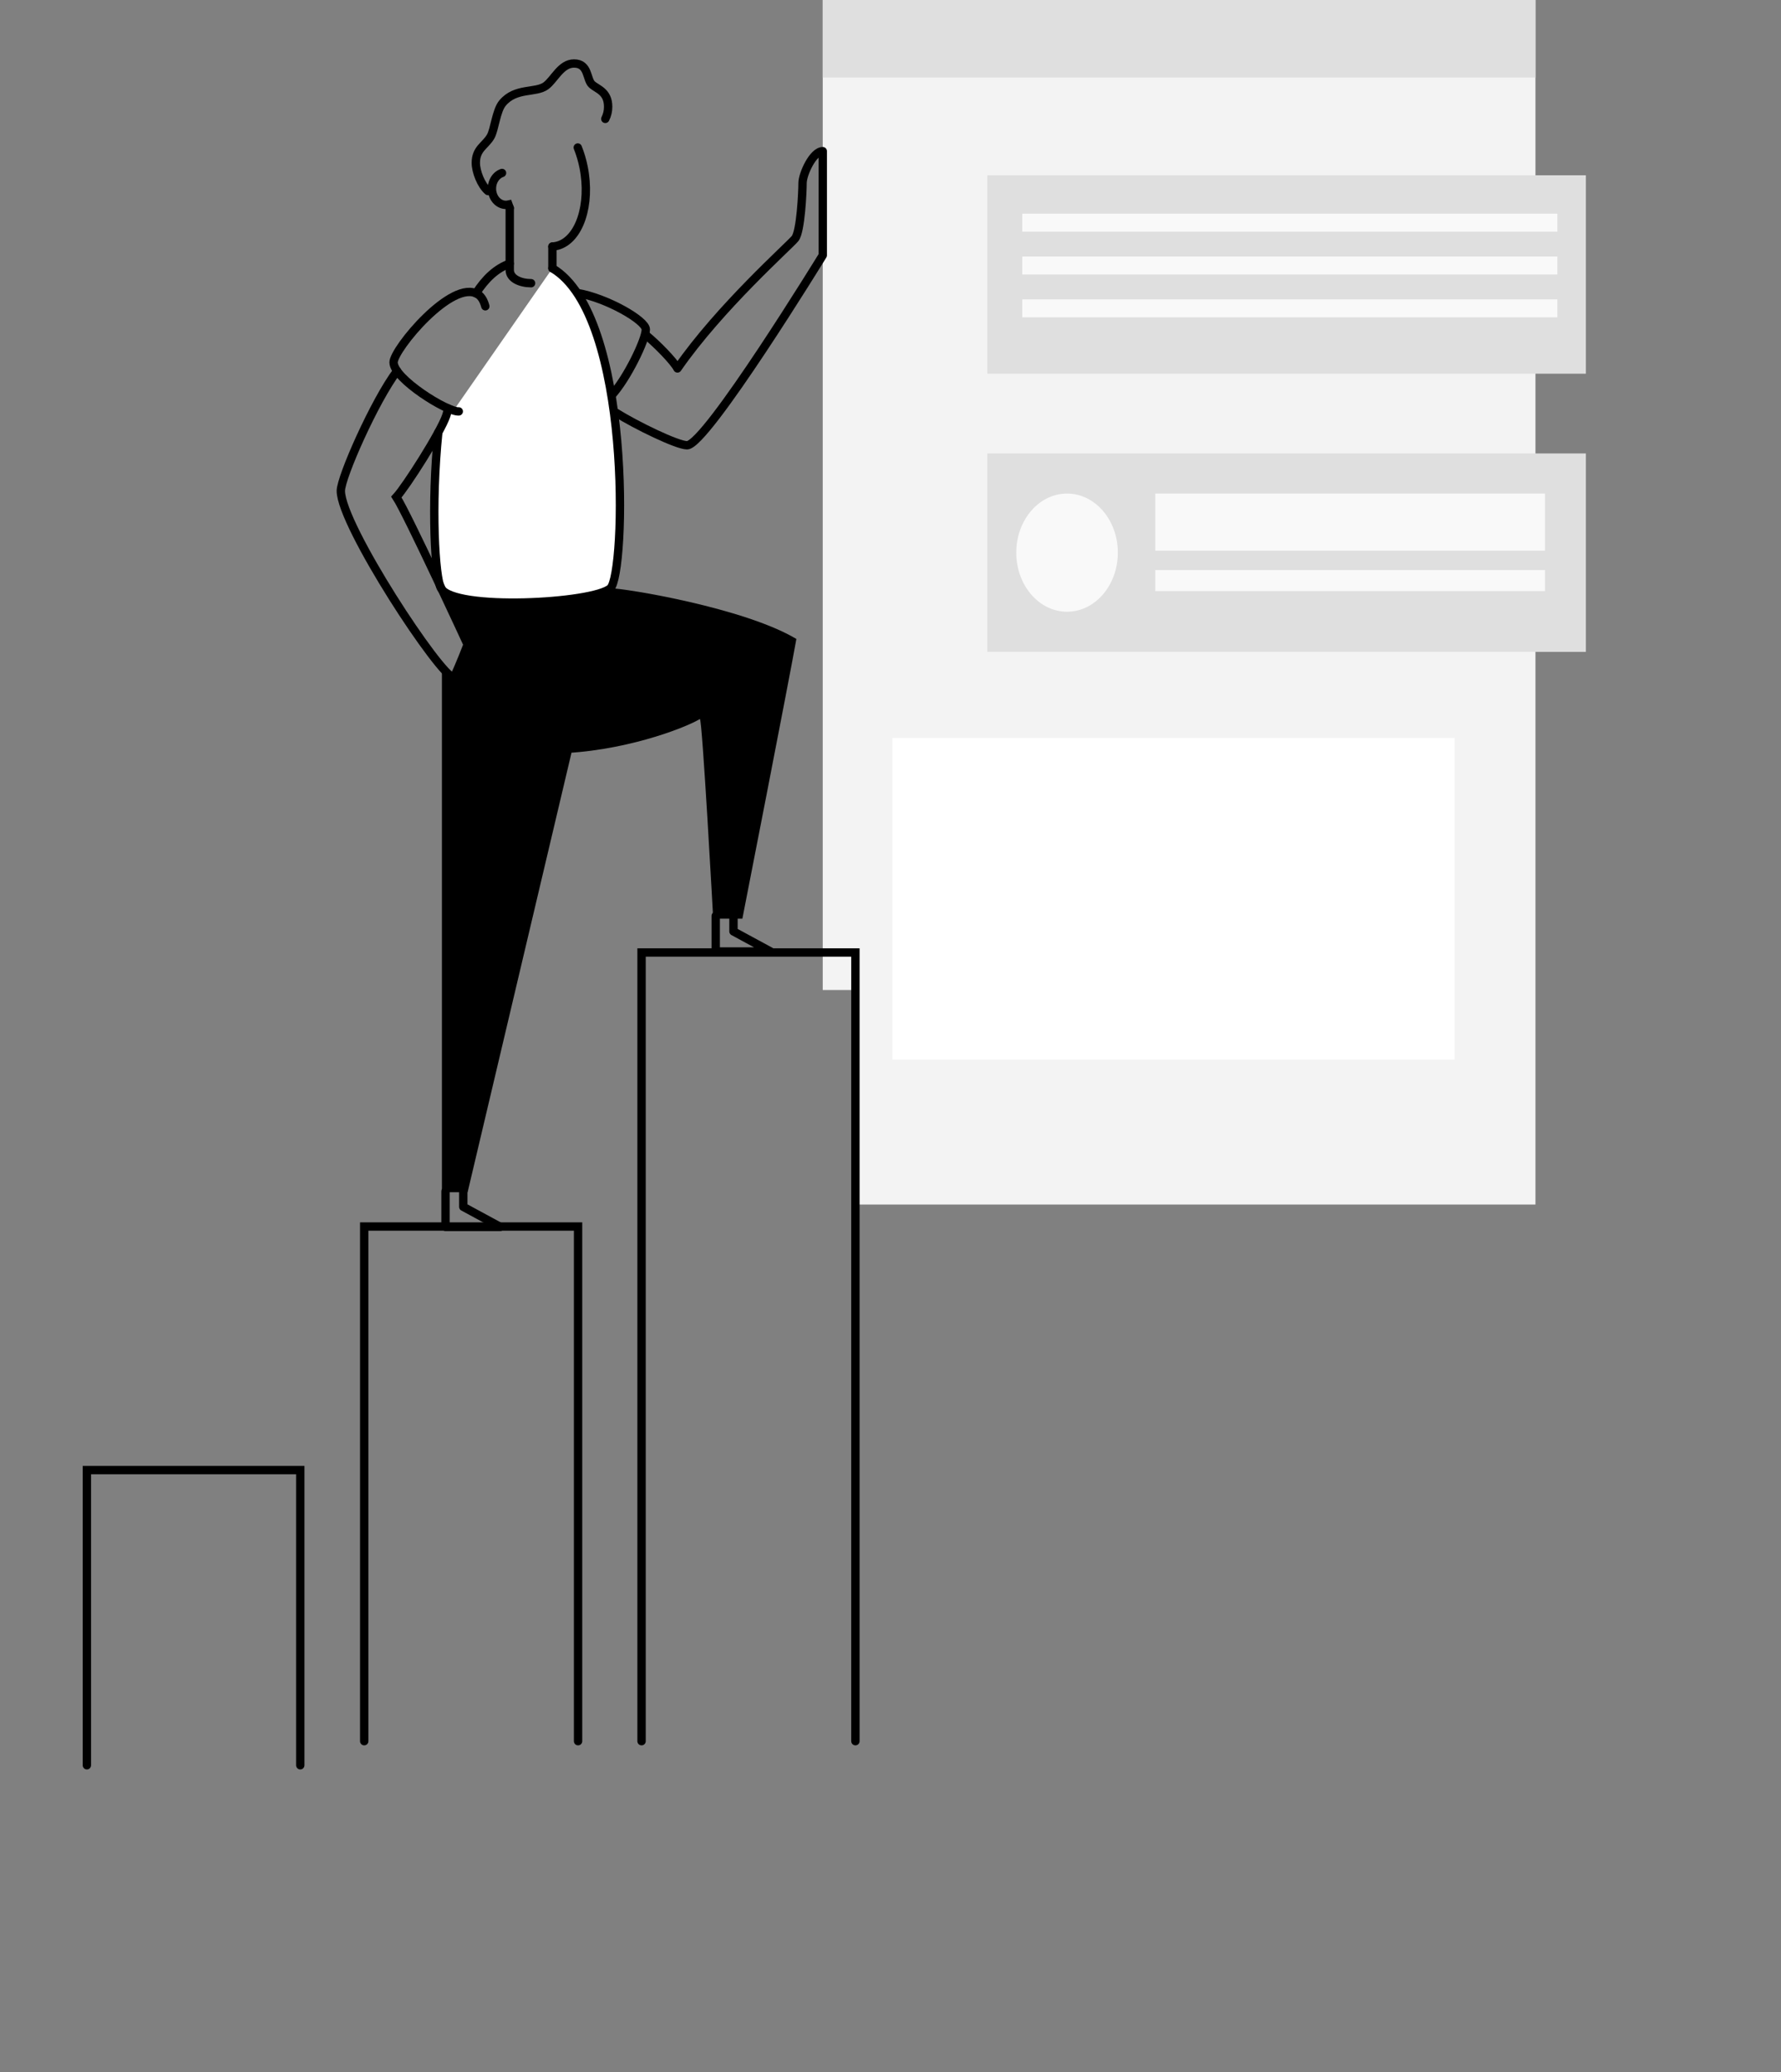 <svg width="533" height="620" viewBox="0 0 533 620" fill="none" xmlns="http://www.w3.org/2000/svg">
<rect x="0" y="0" width="533" height="620" fill="#808080" stroke="none"/>
<g id="revenue-graph-monochrome 1">
<g id="list">
<path id="Vector" d="M246.218 0V296.236H254.901V360.421H459.516V0H246.218Z" fill="#F3F3F3"/>
<path id="Vector_2" d="M459.516 0H246.218V23.214H459.516V0Z" fill="#DFDFDF"/>
<path id="Vector_3" d="M474.608 52.452H295.476V111.822H474.608V52.452Z" fill="#DFDFDF"/>
<path id="Vector_4" d="M466.085 63.943H305.936V69.321H466.085V63.943Z" fill="#F9F9F9"/>
<path id="Vector_5" d="M466.085 76.756H305.936V82.134H466.085V76.756Z" fill="#F9F9F9"/>
<path id="Vector_6" d="M466.085 89.575H305.936V94.953H466.085V89.575Z" fill="#F9F9F9"/>
<path id="Vector_7" d="M474.608 135.682H295.476V195.052H474.608V135.682Z" fill="#DFDFDF"/>
<path id="Vector_8" d="M319.337 183.045C327.731 183.045 334.536 175.129 334.536 165.364C334.536 155.6 327.731 147.684 319.337 147.684C310.942 147.684 304.137 155.6 304.137 165.364C304.137 175.129 310.942 183.045 319.337 183.045Z" fill="#F9F9F9"/>
<path id="Vector_9" d="M462.367 147.684H345.751V164.786H462.367V147.684Z" fill="#F9F9F9"/>
<path id="Vector_10" d="M462.367 170.583H345.751V176.865H462.367V170.583Z" fill="#F9F9F9"/>
<path id="Vector_11" d="M435.313 220.803H267.067V317.089H435.313V220.803Z" fill="white"/>
</g>
<g id="stairs">
<path id="Vector_12" d="M109 521V367H173V521" stroke="black" stroke-width="2.5" stroke-miterlimit="10" stroke-linecap="round"/>
<path id="Vector_13" d="M192 521V285H256V521" stroke="black" stroke-width="2.5" stroke-miterlimit="10" stroke-linecap="round"/>
<path id="Vector_14" d="M26 528.204V439.885H89.862V528.204" stroke="black" stroke-width="2.5" stroke-miterlimit="10" stroke-linecap="round"/>
</g>
<g id="man">
<g id="left_foot">
<g id="left">
<path id="Vector_15" d="M182.665 176.02C187.107 176.02 222.742 181.874 238.332 191.19C236.187 203.336 222.169 274.89 222.169 274.89H213.441C213.441 274.89 210.155 214.651 209.444 215.153C204.722 217.979 185.983 225.109 165.956 225.455" fill="black"/>
<path id="Vector_16" d="M214.192 274.058V284.701H230.577L219.509 278.702V273.804" stroke="black" stroke-width="2.5" stroke-linecap="round" stroke-linejoin="round"/>
</g>
</g>
<g id="left_hand">
<path id="Vector_17" d="M193.491 100.406C196.681 103.053 201.663 108.118 202.743 110.245C215.399 91.952 236.241 73.497 237.946 71.365C239.65 69.233 240.181 57.353 240.181 54.755C240.181 52.158 243.263 45.236 246.234 45.236V76.382C246.234 76.382 211.358 133.236 205.616 133.236C202.655 133.236 190.399 127.282 184.234 123.424" stroke="black" stroke-width="2.5" stroke-linecap="round" stroke-linejoin="round"/>
</g>
<path id="left_handle" d="M172.707 87.65C181.59 89.138 193.25 95.88 193.272 98.562C193.298 101.662 187.524 113.478 182.989 118.345" stroke="black" stroke-width="2.5" stroke-miterlimit="10" stroke-linecap="round"/>
<g id="body">
<g id="Vector_18">
<path d="M165.32 80.277C189.203 94.382 187.289 171.872 182.665 176.02C177.575 180.583 135.797 182.804 131.977 176.02C130.2 172.858 128.93 151.417 131.168 129.396" fill="white"/>
<path d="M165.32 80.277C189.203 94.382 187.289 171.872 182.665 176.02C177.575 180.583 135.797 182.804 131.977 176.02C130.2 172.858 128.93 151.417 131.168 129.396" stroke="black" stroke-width="2.5" stroke-miterlimit="10" stroke-linecap="round"/>
</g>
<g id="Vector_19">
<path d="M142.455 87.768C145.226 83.418 148.562 80.272 152.551 78.876Z" fill="white"/>
<path d="M142.455 87.768C145.226 83.418 148.562 80.272 152.551 78.876" stroke="black" stroke-width="2.5" stroke-miterlimit="10" stroke-linecap="round"/>
</g>
</g>
<g id="right_hand">
<path id="Vector_20" d="M118.834 111.008C112.109 119.926 102 142.793 102 146.88C102 157.214 131.99 202.727 135.806 202.727C137.396 199.518 139.941 192.864 139.941 192.864C139.941 192.864 121.925 153.783 118.621 148.73C121.481 145.63 131.866 129.376 133.563 124.323C133.788 123.634 133.965 122.926 134.091 122.204" stroke="black" stroke-width="2.5" stroke-miterlimit="10" stroke-linecap="round"/>
</g>
<g id="right_handle">
<path id="Vector_21" d="M137.298 123.103C133.904 123.351 117.786 113.333 117.786 108.425C117.786 104.477 135.419 83.222 143.023 88.073C144.107 88.766 144.8 90.016 145.244 91.648" stroke="black" stroke-width="2.5" stroke-miterlimit="10" stroke-linecap="round"/>
</g>
<g id="head">
<path id="Vector_22" d="M181.146 35.569C181.709 34.477 182.004 33.226 181.999 31.953C181.999 27.303 178.641 26.693 177.113 25.236C175.487 23.686 176.185 19 171.783 19C167.839 19 165.898 23.82 163.375 25.675C160.324 27.923 154.336 26.114 150.392 30.842C148.478 33.136 148.029 38.783 146.839 40.85C145.213 43.65 142.397 44.467 142.397 48.739C142.397 51.323 143.956 55.379 146.044 57.156" stroke="black" stroke-width="2.5" stroke-miterlimit="10" stroke-linecap="round"/>
<path id="Vector_23" d="M165.32 80.277V73.772" stroke="black" stroke-width="2.5" stroke-miterlimit="10" stroke-linecap="round"/>
<path id="Vector_24" d="M152.551 62.24V80.783C152.551 83.397 155.744 84.731 158.938 84.741" stroke="black" stroke-width="2.5" stroke-miterlimit="10" stroke-linecap="round"/>
<path id="Vector_25" d="M165.32 73.772C165.828 73.741 166.331 73.658 166.826 73.524C173.395 71.741 176.9 61.217 174.652 50.026C174.248 47.999 173.663 46.027 172.907 44.141" stroke="black" stroke-width="2.5" stroke-miterlimit="10" stroke-linecap="round"/>
<path id="Vector_26" d="M150.245 51.757C149.277 52.082 148.443 52.803 147.895 53.786C147.347 54.77 147.123 55.95 147.263 57.111C147.404 58.271 147.899 59.334 148.659 60.103C149.419 60.873 150.393 61.298 151.4 61.299C151.657 61.297 151.912 61.267 152.164 61.212C152.289 61.558 152.417 61.904 152.551 62.245" stroke="black" stroke-width="2.5" stroke-miterlimit="10" stroke-linecap="round"/>
</g>
<g id="right_foot">
<g id="right">
<path id="Vector_27" d="M132.248 176.02V176.351C136.441 185.274 139.941 192.884 139.941 192.884C139.941 192.884 137.396 199.539 135.806 202.747C135.201 202.747 133.94 201.6 132.252 199.647V356.745H139.941L182.665 176.02C179.916 178.655 142.162 184.855 132.248 176.02Z" fill="black"/>
<path id="Vector_28" d="M133.332 356.466V367.109H149.712L138.648 361.111V356.213" stroke="black" stroke-width="2.5" stroke-linecap="round" stroke-linejoin="round"/>
</g>
</g>
</g>
</g>
</svg>
